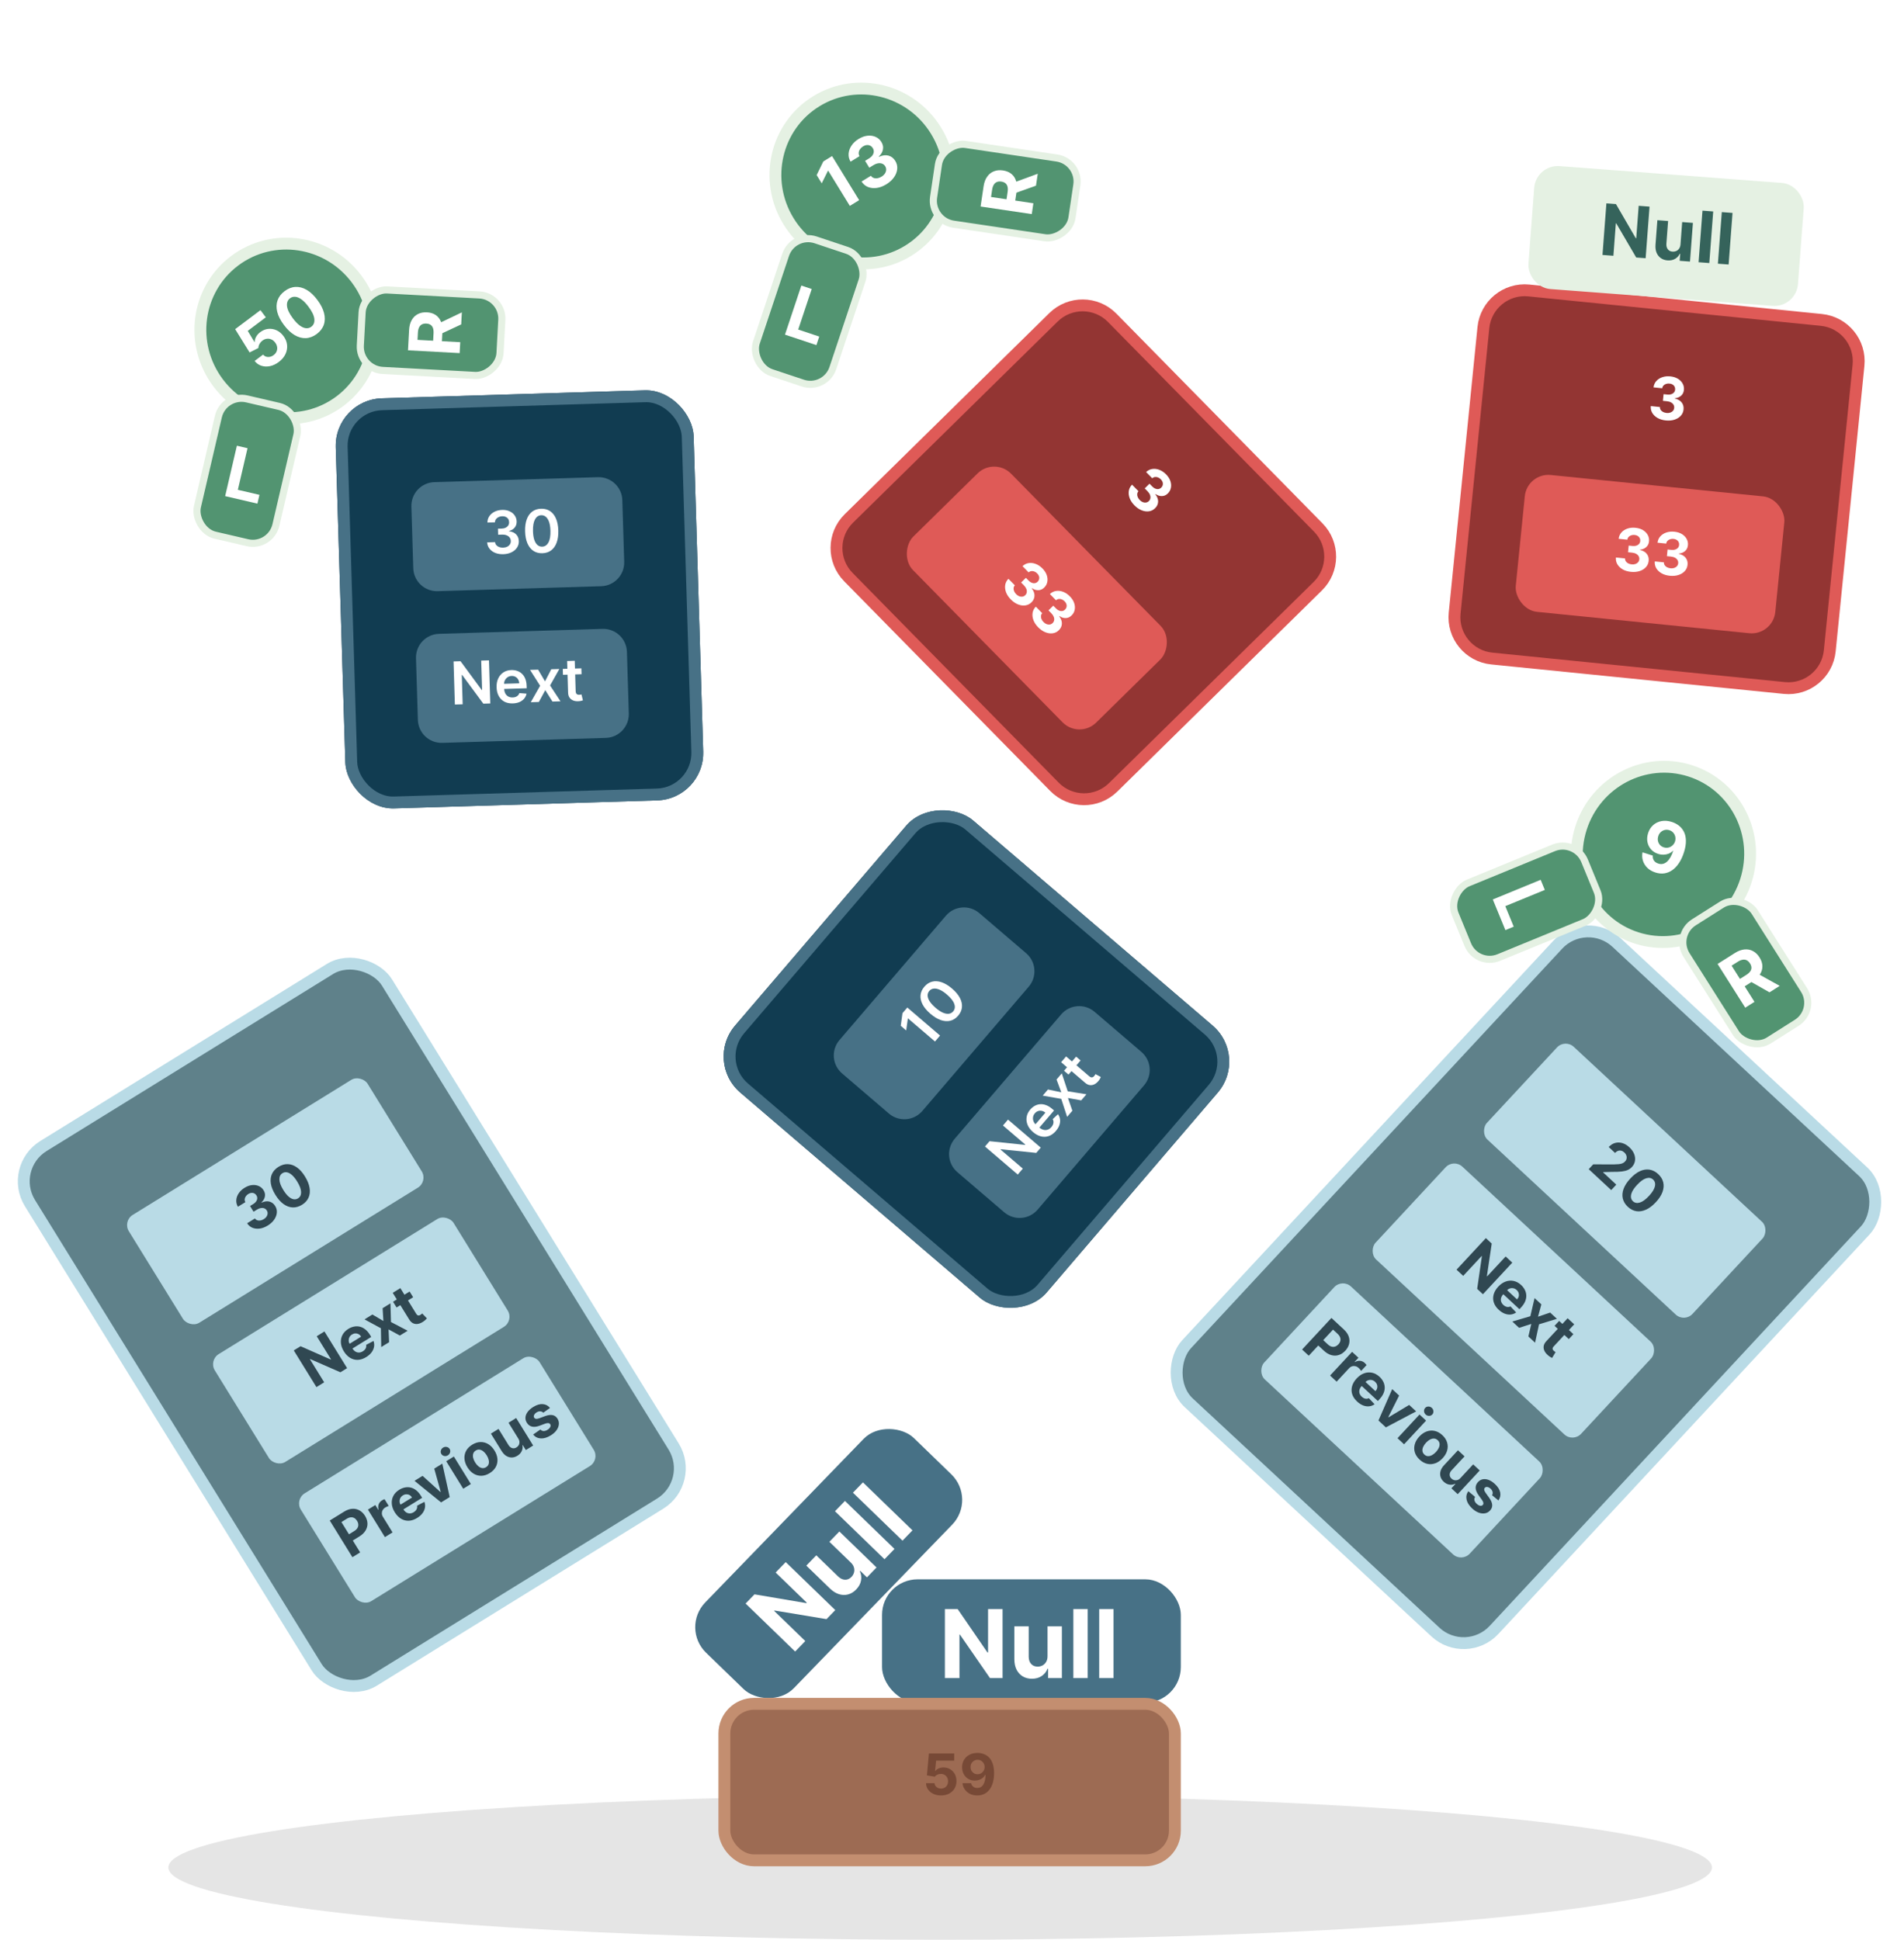 <svg width="803" height="818" viewBox="0 0 803 818" fill="none" xmlns="http://www.w3.org/2000/svg">
<g filter="url(#filter0_d_11_6)">
<rect x="141" y="164.582" width="151" height="173" rx="20" transform="rotate(-1.739 141 164.582)" fill="#113C51"/>
<rect x="143.575" y="167.005" width="146" height="168" rx="17.5" transform="rotate(-1.739 143.575 167.005)" stroke="#477186" stroke-width="5"/>
</g>
<path d="M173.503 213.618C173.335 208.098 177.675 203.487 183.195 203.319L252.163 201.226C257.683 201.058 262.294 205.397 262.462 210.918L263.251 236.906C263.418 242.426 259.079 247.037 253.559 247.205L184.591 249.298C179.07 249.466 174.459 245.127 174.292 239.606L173.503 213.618Z" fill="#477186"/>
<path d="M212.271 233.7C210.993 233.739 209.851 233.554 208.844 233.147C207.842 232.739 207.043 232.153 206.446 231.39C205.848 230.626 205.516 229.733 205.449 228.711L208.786 228.61C208.83 229.1 209.006 229.524 209.313 229.881C209.62 230.233 210.022 230.502 210.519 230.689C211.016 230.875 211.569 230.959 212.178 230.94C212.829 230.921 213.403 230.791 213.899 230.551C214.394 230.305 214.778 229.973 215.05 229.556C215.321 229.14 215.446 228.665 215.424 228.133C215.413 227.582 215.256 227.102 214.954 226.69C214.651 226.279 214.221 225.964 213.664 225.744C213.112 225.524 212.452 225.425 211.683 225.449L210.077 225.497L210 222.959L211.606 222.911C212.239 222.891 212.789 222.765 213.256 222.532C213.728 222.298 214.094 221.979 214.354 221.575C214.614 221.164 214.733 220.696 214.711 220.17C214.702 219.655 214.573 219.212 214.325 218.84C214.082 218.463 213.745 218.174 213.313 217.974C212.886 217.774 212.389 217.682 211.821 217.699C211.265 217.716 210.753 217.832 210.286 218.048C209.819 218.263 209.446 218.562 209.167 218.943C208.889 219.319 208.748 219.761 208.746 220.271L205.578 220.367C205.571 219.349 205.836 218.446 206.375 217.66C206.92 216.868 207.658 216.242 208.592 215.781C209.525 215.315 210.58 215.063 211.758 215.028C212.97 214.991 214.03 215.187 214.937 215.615C215.85 216.037 216.564 216.623 217.078 217.371C217.592 218.119 217.863 218.955 217.891 219.878C217.928 220.901 217.653 221.768 217.064 222.478C216.482 223.189 215.703 223.666 214.727 223.908L214.732 224.05C216.015 224.189 217.008 224.633 217.712 225.381C218.421 226.123 218.79 227.062 218.819 228.198C218.85 229.216 218.588 230.136 218.032 230.958C217.483 231.774 216.709 232.425 215.711 232.911C214.719 233.397 213.573 233.66 212.271 233.7ZM228.746 233.297C227.285 233.342 226.019 233.01 224.95 232.302C223.886 231.589 223.052 230.539 222.447 229.154C221.848 227.763 221.519 226.077 221.459 224.095C221.405 222.113 221.634 220.418 222.148 219.011C222.668 217.598 223.437 216.509 224.456 215.744C225.481 214.978 226.721 214.573 228.176 214.529C229.632 214.485 230.894 214.814 231.963 215.516C233.033 216.217 233.867 217.258 234.465 218.637C235.069 220.016 235.402 221.694 235.462 223.67C235.522 225.657 235.292 227.364 234.773 228.789C234.26 230.208 233.491 231.303 232.466 232.074C231.447 232.845 230.207 233.253 228.746 233.297ZM228.662 230.52C229.798 230.485 230.677 229.899 231.3 228.761C231.928 227.617 232.209 225.953 232.143 223.77C232.099 222.327 231.911 221.119 231.58 220.146C231.248 219.173 230.8 218.447 230.235 217.966C229.669 217.48 229.011 217.248 228.259 217.271C227.13 217.306 226.253 217.895 225.631 219.039C225.008 220.177 224.727 221.828 224.786 223.994C224.825 225.443 225.006 226.658 225.332 227.637C225.664 228.615 226.113 229.348 226.678 229.834C227.243 230.314 227.904 230.543 228.662 230.52Z" fill="white"/>
<path d="M175.445 277.589C175.277 272.069 179.617 267.458 185.137 267.29L254.105 265.196C259.625 265.029 264.236 269.368 264.404 274.888L265.193 300.876C265.361 306.397 261.021 311.007 255.501 311.175L186.533 313.269C181.012 313.436 176.402 309.097 176.234 303.577L175.445 277.589Z" fill="#477186"/>
<path d="M206.221 278.474L206.772 296.647L203.844 296.736L194.905 284.617L194.754 284.622L195.13 297L191.838 297.1L191.286 278.927L194.232 278.838L203.163 290.966L203.322 290.961L202.946 278.573L206.221 278.474ZM216.26 296.625C214.893 296.667 213.705 296.419 212.693 295.881C211.688 295.337 210.903 294.55 210.339 293.519C209.775 292.482 209.471 291.251 209.428 289.825C209.385 288.423 209.614 287.184 210.114 286.109C210.62 285.028 211.346 284.177 212.293 283.556C213.239 282.929 214.363 282.596 215.664 282.557C216.504 282.531 217.301 282.643 218.055 282.893C218.814 283.136 219.489 283.53 220.08 284.075C220.677 284.619 221.154 285.321 221.512 286.181C221.869 287.034 222.066 288.059 222.102 289.254L222.132 290.239L210.96 290.578L210.895 288.413L218.987 288.167C218.963 287.552 218.813 287.009 218.538 286.537C218.263 286.06 217.888 285.69 217.412 285.426C216.942 285.162 216.4 285.039 215.784 285.058C215.128 285.078 214.556 285.255 214.069 285.59C213.581 285.918 213.206 286.344 212.944 286.867C212.687 287.384 212.565 287.947 212.578 288.557L212.635 290.447C212.659 291.24 212.825 291.916 213.132 292.475C213.439 293.028 213.857 293.448 214.387 293.733C214.916 294.013 215.53 294.143 216.228 294.122C216.696 294.108 217.117 294.03 217.491 293.888C217.866 293.74 218.188 293.532 218.458 293.264C218.728 292.995 218.929 292.666 219.059 292.277L222.069 292.523C221.903 293.322 221.563 294.025 221.049 294.633C220.54 295.234 219.88 295.71 219.067 296.061C218.255 296.405 217.319 296.593 216.26 296.625ZM226.95 282.392L229.854 287.34L232.496 282.223L235.895 282.12L231.993 289.06L236.38 295.748L232.999 295.851L229.966 291.031L227.258 296.025L223.85 296.129L227.796 289.187L223.543 282.495L226.95 282.392ZM245.186 281.838L245.261 284.323L237.426 284.561L237.35 282.076L245.186 281.838ZM239.186 278.752L242.398 278.654L242.786 291.45C242.799 291.882 242.875 292.211 243.012 292.438C243.155 292.659 243.337 292.807 243.558 292.883C243.78 292.96 244.023 292.994 244.29 292.986C244.491 292.979 244.674 292.959 244.838 292.925C245.009 292.89 245.138 292.859 245.226 292.833L245.844 295.328C245.674 295.392 245.431 295.465 245.113 295.545C244.802 295.626 244.419 295.679 243.964 295.704C243.16 295.753 242.431 295.653 241.778 295.407C241.125 295.154 240.601 294.75 240.205 294.193C239.815 293.637 239.61 292.932 239.59 292.08L239.186 278.752Z" fill="white"/>
<g filter="url(#filter1_d_11_6)">
<rect x="297" y="443.704" width="151" height="173" rx="20" transform="rotate(-49.432 297 443.704)" fill="#113C51"/>
<rect x="300.525" y="443.431" width="146" height="168" rx="17.5" transform="rotate(-49.432 300.525 443.431)" stroke="#477186" stroke-width="5"/>
</g>
<path d="M355.143 452.673C350.947 449.082 350.458 442.769 354.05 438.574L398.924 386.159C402.516 381.964 408.829 381.474 413.024 385.066L432.774 401.976C436.97 405.567 437.459 411.88 433.867 416.075L388.993 468.49C385.401 472.685 379.088 473.174 374.893 469.583L355.143 452.673Z" fill="#477186"/>
<path d="M382.654 424.872L396.466 436.697L394.324 439.199L382.947 429.459L382.877 429.54L382.175 434.537L379.883 432.574L380.616 427.253L382.654 424.872ZM404.102 428.31C403.151 429.421 402.054 430.133 400.811 430.448C399.567 430.754 398.229 430.665 396.798 430.18C395.366 429.686 393.897 428.795 392.391 427.505C390.889 426.211 389.79 424.901 389.096 423.573C388.4 422.238 388.113 420.936 388.232 419.667C388.356 418.394 388.892 417.205 389.839 416.099C390.785 414.993 391.878 414.28 393.117 413.962C394.356 413.643 395.687 413.727 397.11 414.213C398.536 414.694 400 415.578 401.502 416.863C403.013 418.157 404.12 419.475 404.825 420.818C405.528 422.153 405.82 423.459 405.701 424.736C405.586 426.008 405.053 427.2 404.102 428.31ZM401.991 426.503C402.73 425.64 402.888 424.595 402.466 423.368C402.043 422.133 401.002 420.806 399.343 419.386C398.246 418.446 397.226 417.772 396.283 417.362C395.341 416.953 394.501 416.795 393.766 416.89C393.026 416.981 392.411 417.312 391.922 417.883C391.187 418.741 391.033 419.786 391.46 421.016C391.883 422.243 392.915 423.563 394.556 424.976C395.654 425.924 396.674 426.607 397.618 427.025C398.565 427.438 399.408 427.599 400.149 427.508C400.884 427.414 401.498 427.078 401.991 426.503Z" fill="white"/>
<path d="M403.759 494.296C399.564 490.704 399.074 484.392 402.666 480.196L447.541 427.782C451.132 423.586 457.445 423.097 461.64 426.689L481.391 443.598C485.586 447.19 486.075 453.503 482.484 457.698L437.609 510.113C434.017 514.308 427.705 514.797 423.509 511.205L403.759 494.296Z" fill="#477186"/>
<path d="M425.129 472.132L438.94 483.956L437.035 486.182L422.055 484.635L421.957 484.75L431.365 492.804L429.223 495.306L415.411 483.481L417.328 481.243L432.309 482.802L432.412 482.68L422.998 474.62L425.129 472.132ZM445.31 476.925C444.421 477.964 443.437 478.676 442.359 479.062C441.28 479.439 440.17 479.49 439.027 479.213C437.881 478.932 436.766 478.328 435.682 477.401C434.616 476.488 433.855 475.485 433.396 474.392C432.937 473.29 432.797 472.18 432.974 471.062C433.148 469.941 433.658 468.885 434.505 467.896C435.051 467.258 435.67 466.744 436.362 466.354C437.053 465.957 437.799 465.723 438.6 465.652C439.404 465.577 440.244 465.697 441.121 466.011C441.993 466.321 442.883 466.865 443.791 467.642L444.54 468.283L437.27 476.774L435.625 475.365L440.891 469.215C440.419 468.819 439.917 468.564 439.383 468.45C438.845 468.332 438.318 468.36 437.803 468.535C437.292 468.704 436.836 469.023 436.435 469.491C436.008 469.99 435.754 470.532 435.674 471.118C435.589 471.699 435.651 472.263 435.861 472.809C436.071 473.347 436.405 473.817 436.865 474.217L438.301 475.447C438.903 475.963 439.515 476.296 440.135 476.445C440.751 476.59 441.343 476.563 441.911 476.364C442.474 476.161 442.983 475.794 443.437 475.263C443.741 474.908 443.967 474.544 444.114 474.172C444.257 473.796 444.32 473.417 444.304 473.036C444.287 472.656 444.178 472.286 443.978 471.928L446.186 469.868C446.665 470.528 446.957 471.253 447.06 472.042C447.162 472.823 447.07 473.632 446.782 474.469C446.49 475.302 445.999 476.12 445.31 476.925ZM441.979 459.439L447.593 460.622L445.588 455.224L447.799 452.641L450.305 460.197L458.204 461.455L456.004 464.025L450.398 463.023L452.269 468.388L450.052 470.978L447.574 463.387L439.762 462.028L441.979 459.439ZM453.844 445.58L455.733 447.196L450.634 453.151L448.746 451.535L453.844 445.58ZM447.523 447.94L449.613 445.498L459.338 453.824C459.666 454.105 459.96 454.271 460.22 454.323C460.48 454.365 460.712 454.331 460.917 454.218C461.123 454.106 461.312 453.948 461.485 453.746C461.616 453.593 461.724 453.444 461.809 453.299C461.899 453.149 461.963 453.033 462.003 452.95L464.264 454.173C464.197 454.342 464.087 454.571 463.933 454.86C463.783 455.144 463.564 455.463 463.276 455.817C462.771 456.444 462.207 456.916 461.585 457.233C460.959 457.546 460.307 457.661 459.629 457.58C458.955 457.493 458.296 457.171 457.652 456.612L447.523 447.94Z" fill="white"/>
<rect x="3.441" y="492.472" width="177" height="265" rx="17.5" transform="rotate(-31.709 3.441 492.472)" fill="#5F818A" stroke="#B9DBE6" stroke-width="5"/>
<rect x="124.243" y="632.359" width="118.36" height="53.438" rx="5" transform="rotate(-31.709 124.243 632.359)" fill="#B9DBE6"/>
<path d="M148.627 656.672L139.071 641.204L145.173 637.434C146.347 636.709 147.484 636.316 148.587 636.254C149.687 636.186 150.697 636.414 151.618 636.937C152.542 637.452 153.321 638.223 153.955 639.25C154.59 640.278 154.928 641.321 154.971 642.38C155.013 643.439 154.749 644.448 154.179 645.405C153.613 646.36 152.737 647.204 151.548 647.938L147.659 650.341L146.04 647.72L149.4 645.644C150.03 645.255 150.482 644.826 150.756 644.358C151.032 643.881 151.151 643.387 151.112 642.875C151.076 642.354 150.901 641.84 150.587 641.332C150.27 640.818 149.889 640.434 149.447 640.178C149.006 639.915 148.513 639.805 147.97 639.849C147.423 639.888 146.833 640.103 146.198 640.495L143.993 641.857L151.897 654.651L148.627 656.672ZM162.337 648.202L155.17 636.601L158.289 634.674L159.54 636.698L159.661 636.623C159.427 635.772 159.446 635.009 159.718 634.334C159.986 633.653 160.445 633.112 161.094 632.711C161.255 632.611 161.435 632.514 161.634 632.419C161.833 632.324 162.014 632.251 162.176 632.199L163.94 635.054C163.761 635.102 163.527 635.191 163.239 635.32C162.95 635.45 162.695 635.583 162.473 635.72C162 636.013 161.641 636.377 161.396 636.814C161.153 637.242 161.035 637.705 161.042 638.201C161.055 638.694 161.207 639.177 161.5 639.651L165.555 646.214L162.337 648.202ZM175.927 640.119C174.733 640.856 173.557 641.249 172.397 641.298C171.239 641.338 170.154 641.056 169.14 640.451C168.123 639.841 167.236 638.924 166.48 637.7C165.743 636.507 165.328 635.317 165.234 634.129C165.141 632.942 165.359 631.836 165.888 630.813C166.423 629.787 167.26 628.923 168.398 628.22C169.163 627.747 169.952 627.43 170.764 627.269C171.578 627.1 172.382 627.108 173.177 627.291C173.978 627.472 174.745 627.846 175.479 628.415C176.21 628.979 176.88 629.755 177.49 630.742L178.036 631.625L168.24 637.677L167.008 635.684L173.776 631.503C173.489 631.039 173.135 630.691 172.713 630.458C172.291 630.225 171.839 630.118 171.357 630.138C170.877 630.149 170.403 630.299 169.934 630.589C169.446 630.891 169.083 631.271 168.845 631.731C168.609 632.183 168.503 632.663 168.524 633.171C168.543 633.675 168.691 634.157 168.97 634.618L170.141 636.514C170.495 637.088 170.908 637.518 171.377 637.806C171.852 638.09 172.356 638.224 172.888 638.208C173.421 638.192 173.957 638.017 174.496 637.684C174.853 637.464 175.149 637.211 175.384 636.927C175.619 636.643 175.78 636.334 175.867 636.002C175.954 635.67 175.963 635.324 175.893 634.964L178.99 633.321C179.281 634.13 179.357 634.945 179.218 635.768C179.082 636.583 178.738 637.366 178.186 638.118C177.636 638.861 176.883 639.528 175.927 640.119ZM186.547 617.215L189.659 631.322L186.034 633.561L174.811 624.466L178.209 622.367L185.747 629.178L185.868 629.104L183.141 619.319L186.547 617.215ZM195.361 627.799L188.194 616.198L191.411 614.21L198.579 625.811L195.361 627.799ZM188.886 613.704C188.408 613.999 187.9 614.094 187.361 613.989C186.825 613.875 186.418 613.594 186.141 613.146C185.867 612.703 185.801 612.218 185.943 611.693C186.086 611.159 186.397 610.744 186.875 610.449C187.353 610.153 187.861 610.062 188.397 610.176C188.936 610.282 189.342 610.556 189.615 610.999C189.892 611.447 189.959 611.938 189.816 612.472C189.674 612.998 189.365 613.408 188.886 613.704ZM206.537 621.207C205.364 621.932 204.196 622.309 203.032 622.34C201.87 622.362 200.78 622.068 199.763 621.458C198.743 620.843 197.866 619.941 197.132 618.753C196.392 617.554 195.976 616.364 195.886 615.182C195.792 613.994 196.017 612.888 196.56 611.864C197.105 610.832 197.964 609.953 199.137 609.228C200.31 608.503 201.478 608.13 202.64 608.108C203.804 608.077 204.896 608.37 205.916 608.985C206.933 609.595 207.811 610.499 208.552 611.697C209.286 612.886 209.7 614.074 209.793 615.261C209.884 616.444 209.657 617.551 209.112 618.583C208.569 619.607 207.711 620.482 206.537 621.207ZM205.013 618.705C205.546 618.375 205.899 617.949 206.07 617.426C206.237 616.898 206.248 616.314 206.103 615.673C205.963 615.029 205.684 614.37 205.267 613.695C204.85 613.021 204.386 612.476 203.873 612.063C203.365 611.646 202.837 611.395 202.29 611.308C201.743 611.222 201.202 611.344 200.668 611.674C200.13 612.006 199.771 612.44 199.594 612.974C199.421 613.505 199.405 614.093 199.545 614.737C199.69 615.377 199.971 616.035 200.388 616.71C200.805 617.384 201.268 617.93 201.775 618.347C202.288 618.76 202.821 619.009 203.373 619.092C203.927 619.167 204.474 619.038 205.013 618.705ZM218.587 606.624L214.471 599.963L217.689 597.975L224.856 609.576L221.767 611.484L220.465 609.377L220.344 609.452C220.503 610.293 220.405 611.109 220.05 611.898C219.701 612.684 219.091 613.346 218.22 613.885C217.445 614.364 216.654 614.609 215.847 614.621C215.04 614.632 214.27 614.416 213.536 613.971C212.807 613.524 212.161 612.849 211.596 611.946L207.032 604.559L210.25 602.571L214.458 609.384C214.887 610.066 215.405 610.493 216.013 610.667C216.621 610.841 217.23 610.74 217.839 610.363C218.227 610.124 218.535 609.811 218.764 609.427C218.989 609.037 219.096 608.602 219.085 608.122C219.078 607.639 218.912 607.14 218.587 606.624ZM231.959 593.73L229.125 595.731C228.919 595.51 228.671 595.351 228.38 595.252C228.087 595.148 227.766 595.12 227.42 595.167C227.075 595.206 226.717 595.34 226.344 595.571C225.846 595.879 225.49 596.244 225.279 596.667C225.064 597.085 225.064 597.468 225.278 597.815C225.45 598.092 225.705 598.258 226.045 598.312C226.384 598.367 226.86 598.285 227.47 598.068L229.831 597.194C231.102 596.729 232.173 596.582 233.044 596.753C233.915 596.925 234.609 597.428 235.125 598.264C235.595 599.025 235.783 599.83 235.69 600.681C235.601 601.529 235.269 602.353 234.692 603.155C234.118 603.948 233.327 604.655 232.32 605.278C230.785 606.226 229.364 606.663 228.057 606.586C226.753 606.502 225.68 605.954 224.84 604.942L227.902 602.821C228.287 603.23 228.739 603.445 229.259 603.464C229.776 603.479 230.321 603.309 230.895 602.954C231.459 602.606 231.846 602.218 232.054 601.79C232.265 601.353 232.265 600.96 232.056 600.609C231.87 600.321 231.599 600.158 231.242 600.121C230.882 600.079 230.42 600.163 229.854 600.373L227.597 601.214C226.325 601.687 225.239 601.816 224.339 601.599C223.445 601.379 222.731 600.836 222.196 599.97C221.735 599.225 221.54 598.459 221.61 597.671C221.685 596.88 222 596.112 222.555 595.366C223.114 594.616 223.89 593.935 224.882 593.322C226.347 592.417 227.692 592.014 228.915 592.114C230.144 592.211 231.158 592.749 231.959 593.73Z" fill="#304852"/>
<rect x="51.71" y="514.958" width="118.36" height="53.438" rx="5" transform="rotate(-31.709 51.71 514.958)" fill="#B9DBE6"/>
<path d="M112.923 516.809C111.795 517.506 110.671 517.933 109.551 518.09C108.432 518.238 107.407 518.127 106.475 517.757C105.545 517.378 104.794 516.743 104.223 515.851L107.516 513.816C107.769 514.181 108.098 514.437 108.502 514.584C108.907 514.723 109.35 514.753 109.829 514.672C110.308 514.592 110.787 514.404 111.265 514.108C111.764 513.801 112.15 513.44 112.423 513.028C112.697 512.615 112.846 512.186 112.87 511.74C112.893 511.294 112.779 510.867 112.527 510.459C112.272 510.046 111.931 509.753 111.503 509.578C111.077 509.396 110.595 509.347 110.055 509.43C109.52 509.51 108.96 509.73 108.376 510.091L106.934 510.982L105.45 508.581L106.892 507.689C107.386 507.385 107.768 507.03 108.04 506.625C108.317 506.218 108.468 505.798 108.493 505.365C108.515 504.927 108.399 504.504 108.147 504.096C107.908 503.709 107.605 503.426 107.238 503.249C106.873 503.064 106.473 502.991 106.038 503.031C105.608 503.067 105.174 503.22 104.736 503.491C104.293 503.764 103.938 504.095 103.67 504.483C103.399 504.867 103.242 505.273 103.201 505.702C103.16 506.131 103.253 506.546 103.481 506.948L100.347 508.885C99.811 507.984 99.58 507.041 99.654 506.057C99.727 505.072 100.064 504.13 100.663 503.231C101.264 502.324 102.094 501.544 103.151 500.891C104.218 500.231 105.272 499.848 106.312 499.741C107.352 499.634 108.298 499.774 109.148 500.159C110.001 500.537 110.677 501.135 111.176 501.954C111.716 502.817 111.893 503.706 111.707 504.621C111.526 505.533 111.05 506.335 110.281 507.026L110.355 507.146C111.583 506.589 112.694 506.45 113.686 506.727C114.68 506.996 115.472 507.613 116.061 508.578C116.611 509.456 116.84 510.396 116.749 511.398C116.664 512.397 116.294 513.37 115.641 514.317C114.987 515.263 114.081 516.094 112.923 516.809ZM127.37 508.062C126.068 508.859 124.752 509.23 123.424 509.174C122.1 509.115 120.815 508.64 119.568 507.747C118.326 506.852 117.185 505.557 116.145 503.862C115.103 502.175 114.464 500.584 114.228 499.087C113.998 497.588 114.157 496.241 114.705 495.046C115.256 493.843 116.179 492.842 117.473 492.042C118.767 491.243 120.072 490.868 121.39 490.916C122.712 490.962 123.992 491.424 125.229 492.301C126.464 493.173 127.6 494.454 128.637 496.144C129.685 497.841 130.329 499.446 130.569 500.961C130.814 502.472 130.667 503.833 130.128 505.043C129.588 506.253 128.669 507.259 127.37 508.062ZM125.695 505.35C126.581 504.803 127.013 503.92 126.991 502.702C126.969 501.484 126.405 499.986 125.299 498.206C124.574 497.033 123.849 496.131 123.126 495.5C122.407 494.866 121.707 494.488 121.026 494.365C120.351 494.24 119.718 494.36 119.129 494.724C118.248 495.268 117.815 496.144 117.831 497.352C117.847 498.56 118.395 500.044 119.476 501.804C120.21 502.992 120.941 503.911 121.669 504.56C122.399 505.202 123.106 505.586 123.79 505.713C124.471 505.835 125.105 505.714 125.695 505.35Z" fill="#304852"/>
<rect x="87.977" y="573.659" width="118.36" height="53.438" rx="5" transform="rotate(-31.709 87.977 573.659)" fill="#B9DBE6"/>
<path d="M136.834 561.479L146.39 576.947L143.566 578.692L130.821 573.115L130.708 573.185L136.723 582.92L133.453 584.941L123.896 569.473L126.766 567.7L139.453 573.302L139.589 573.218L133.579 563.491L136.834 561.479ZM154.459 572.276C153.265 573.013 152.089 573.406 150.929 573.454C149.771 573.495 148.686 573.212 147.672 572.607C146.655 571.997 145.768 571.081 145.013 569.857C144.275 568.664 143.86 567.473 143.766 566.286C143.673 565.098 143.891 563.993 144.42 562.97C144.955 561.944 145.792 561.079 146.93 560.376C147.695 559.904 148.484 559.587 149.296 559.426C150.11 559.257 150.914 559.264 151.709 559.448C152.51 559.628 153.277 560.003 154.011 560.572C154.742 561.136 155.413 561.912 156.022 562.898L156.568 563.782L146.772 569.834L145.541 567.84L152.308 563.659C152.022 563.196 151.667 562.848 151.245 562.615C150.823 562.382 150.371 562.275 149.889 562.295C149.409 562.306 148.935 562.456 148.466 562.745C147.978 563.047 147.615 563.428 147.377 563.888C147.142 564.34 147.035 564.82 147.056 565.328C147.075 565.831 147.224 566.313 147.502 566.775L148.673 568.671C149.027 569.245 149.44 569.675 149.909 569.962C150.384 570.247 150.888 570.381 151.42 570.365C151.953 570.348 152.489 570.174 153.028 569.841C153.385 569.62 153.681 569.368 153.916 569.083C154.151 568.799 154.312 568.491 154.399 568.159C154.486 567.827 154.495 567.481 154.425 567.12L157.522 565.478C157.813 566.286 157.889 567.102 157.75 567.925C157.614 568.74 157.27 569.523 156.718 570.274C156.168 571.017 155.415 571.685 154.459 572.276ZM157.057 554.328L161.692 557.068L161.369 551.664L164.67 549.625L164.892 557.502L171.928 561.17L168.642 563.2L163.876 560.603L164.103 566.004L160.78 568.057L160.64 560.129L153.733 556.382L157.057 554.328ZM172.751 544.632L174.244 547.049L167.258 551.365L165.765 548.948L172.751 544.632ZM165.634 545.189L168.851 543.201L175.533 554.017C175.717 554.314 175.905 554.517 176.098 554.627C176.289 554.733 176.484 554.768 176.686 554.734C176.893 554.697 177.104 554.611 177.321 554.478C177.472 554.384 177.615 554.278 177.751 554.16C177.883 554.036 177.985 553.942 178.056 553.877L180.041 555.959C179.911 556.109 179.72 556.307 179.469 556.552C179.22 556.803 178.892 557.065 178.483 557.339C177.726 557.848 176.983 558.165 176.253 558.289C175.527 558.41 174.85 558.321 174.219 558.022C173.589 557.722 173.042 557.191 172.577 556.427L165.634 545.189Z" fill="#304852"/>
<rect x="668.925" y="385.533" width="177" height="265" rx="17.5" transform="rotate(42.9 668.925 385.533)" fill="#5F818A" stroke="#B9DBE6" stroke-width="5"/>
<rect x="566.116" y="539.13" width="118.36" height="53.438" rx="5" transform="rotate(42.9 566.116 539.13)" fill="#B9DBE6"/>
<path d="M549.147 569.093L561.524 555.774L566.779 560.657C567.789 561.595 568.47 562.588 568.823 563.635C569.179 564.677 569.228 565.712 568.968 566.739C568.717 567.766 568.18 568.721 567.358 569.606C566.536 570.49 565.62 571.093 564.61 571.415C563.6 571.737 562.558 571.75 561.483 571.455C560.413 571.163 559.366 570.542 558.343 569.591L554.994 566.479L557.091 564.222L559.985 566.911C560.527 567.415 561.06 567.737 561.585 567.876C562.117 568.016 562.626 568 563.109 567.827C563.601 567.654 564.051 567.348 564.458 566.911C564.869 566.468 565.138 566 565.267 565.505C565.404 565.01 565.379 564.506 565.192 563.994C565.01 563.477 564.646 562.965 564.1 562.457L562.201 560.693L551.963 571.709L549.147 569.093ZM560.953 580.063L570.235 570.074L572.921 572.569L571.301 574.312L571.405 574.409C572.164 573.958 572.904 573.774 573.628 573.856C574.355 573.934 574.998 574.233 575.558 574.753C575.696 574.882 575.838 575.03 575.982 575.196C576.127 575.363 576.245 575.517 576.339 575.66L574.054 578.119C573.96 577.959 573.813 577.757 573.611 577.513C573.41 577.269 573.213 577.059 573.023 576.881C572.615 576.503 572.168 576.253 571.682 576.133C571.205 576.012 570.727 576.021 570.251 576.16C569.779 576.303 569.353 576.578 568.975 576.986L563.723 582.637L560.953 580.063ZM572.352 591.02C571.325 590.065 570.634 589.035 570.279 587.93C569.933 586.824 569.917 585.702 570.231 584.564C570.549 583.422 571.198 582.324 572.177 581.27C573.132 580.243 574.169 579.526 575.289 579.121C576.409 578.716 577.533 578.632 578.66 578.872C579.791 579.115 580.846 579.692 581.826 580.602C582.485 581.215 583 581.891 583.371 582.631C583.75 583.371 583.956 584.149 583.99 584.964C584.029 585.784 583.871 586.623 583.517 587.482C583.167 588.336 582.598 589.189 581.808 590.038L581.101 590.799L572.666 582.961L574.261 581.244L580.088 586.659C580.459 586.26 580.701 585.826 580.813 585.357C580.926 584.888 580.909 584.424 580.762 583.965C580.624 583.505 580.353 583.088 579.95 582.713C579.53 582.322 579.066 582.073 578.56 581.966C578.061 581.859 577.57 581.883 577.086 582.039C576.606 582.191 576.18 582.462 575.809 582.852L574.292 584.484C573.833 584.979 573.527 585.49 573.375 586.019C573.227 586.553 573.231 587.074 573.388 587.583C573.545 588.092 573.856 588.563 574.319 588.994C574.627 589.28 574.949 589.498 575.286 589.649C575.622 589.8 575.962 589.874 576.305 589.87C576.648 589.865 576.985 589.782 577.314 589.619L579.719 592.169C579.017 592.664 578.25 592.954 577.42 593.039C576.598 593.123 575.752 592.999 574.881 592.667C574.019 592.334 573.176 591.785 572.352 591.02ZM597.253 595.181L584.479 601.925L581.357 599.024L587.147 585.789L590.074 588.509L585.507 597.584L585.611 597.681L594.32 592.455L597.253 595.181ZM589.389 606.487L598.671 596.498L601.442 599.073L592.159 609.062L589.389 606.487ZM601.259 596.504C600.848 596.121 600.621 595.656 600.58 595.109C600.548 594.562 600.71 594.095 601.069 593.709C601.424 593.327 601.873 593.135 602.417 593.132C602.97 593.128 603.452 593.318 603.864 593.701C604.276 594.083 604.498 594.549 604.531 595.096C604.572 595.643 604.415 596.107 604.061 596.489C603.702 596.875 603.246 597.069 602.694 597.073C602.149 597.076 601.671 596.886 601.259 596.504ZM598.71 615.513C597.7 614.575 597.026 613.548 596.688 612.434C596.358 611.319 596.352 610.191 596.67 609.049C596.993 607.902 597.629 606.817 598.58 605.794C599.539 604.762 600.576 604.045 601.692 603.644C602.813 603.239 603.938 603.162 605.07 603.414C606.21 603.665 607.285 604.26 608.295 605.199C609.305 606.138 609.975 607.164 610.305 608.279C610.643 609.393 610.651 610.523 610.329 611.67C610.011 612.812 609.372 613.899 608.413 614.931C607.462 615.955 606.427 616.669 605.307 617.074C604.191 617.475 603.063 617.55 601.923 617.299C600.791 617.047 599.721 616.452 598.71 615.513ZM600.718 613.379C601.177 613.806 601.682 614.033 602.231 614.059C602.785 614.08 603.351 613.936 603.93 613.626C604.514 613.32 605.076 612.876 605.615 612.295C606.155 611.714 606.557 611.121 606.819 610.517C607.086 609.917 607.189 609.341 607.126 608.791C607.064 608.24 606.804 607.752 606.344 607.325C605.88 606.893 605.367 606.663 604.805 606.633C604.247 606.608 603.676 606.748 603.093 607.054C602.514 607.364 601.954 607.81 601.414 608.391C600.874 608.972 600.471 609.563 600.204 610.163C599.941 610.767 599.843 611.347 599.91 611.901C599.984 612.455 600.254 612.948 600.718 613.379ZM615.968 623.26L621.298 617.524L624.069 620.099L614.786 630.088L612.126 627.616L613.812 625.802L613.708 625.705C612.939 626.081 612.127 626.203 611.272 626.071C610.421 625.943 609.621 625.531 608.871 624.834C608.203 624.213 607.756 623.515 607.531 622.741C607.306 621.966 607.31 621.166 607.544 620.34C607.782 619.519 608.261 618.716 608.982 617.932L614.892 611.572L617.663 614.146L612.212 620.012C611.668 620.606 611.393 621.219 611.387 621.852C611.381 622.484 611.64 623.044 612.165 623.532C612.499 623.842 612.881 624.056 613.313 624.174C613.748 624.288 614.196 624.276 614.656 624.138C615.12 624.003 615.557 623.711 615.968 623.26ZM631.949 632.73L629.268 630.529C629.426 630.272 629.514 629.99 629.532 629.684C629.554 629.373 629.496 629.057 629.359 628.736C629.23 628.414 629.005 628.104 628.684 627.805C628.255 627.407 627.808 627.161 627.344 627.069C626.884 626.973 626.515 627.075 626.237 627.374C626.016 627.612 625.924 627.902 625.961 628.244C625.999 628.587 626.203 629.023 626.575 629.554L628.044 631.598C628.83 632.7 629.256 633.694 629.322 634.579C629.388 635.464 629.086 636.267 628.418 636.987C627.809 637.641 627.082 638.036 626.237 638.172C625.396 638.312 624.513 638.21 623.588 637.867C622.671 637.524 621.778 636.949 620.911 636.144C619.589 634.915 618.791 633.661 618.518 632.381C618.253 631.101 618.497 629.921 619.249 628.842L622.107 631.231C621.815 631.711 621.728 632.204 621.847 632.711C621.97 633.213 622.279 633.694 622.773 634.153C623.259 634.604 623.736 634.874 624.204 634.961C624.68 635.049 625.059 634.945 625.342 634.65C625.571 634.394 625.656 634.089 625.597 633.736C625.542 633.377 625.338 632.954 624.985 632.464L623.576 630.512C622.781 629.41 622.369 628.397 622.34 627.473C622.314 626.552 622.648 625.719 623.341 624.974C623.937 624.332 624.625 623.94 625.402 623.799C626.185 623.661 627.009 623.761 627.876 624.097C628.747 624.438 629.609 625.005 630.464 625.799C631.725 626.972 632.47 628.161 632.699 629.367C632.932 630.577 632.682 631.698 631.949 632.73Z" fill="#304852"/>
<rect x="660.056" y="438.039" width="118.36" height="53.438" rx="5" transform="rotate(42.9 660.056 438.039)" fill="#B9DBE6"/>
<path d="M670.032 493.041L671.918 491.012L680.738 491.028C681.504 491.012 682.168 490.975 682.731 490.917C683.299 490.863 683.793 490.752 684.214 490.586C684.639 490.416 685.015 490.155 685.341 489.804C685.704 489.413 685.927 488.995 686.012 488.548C686.1 488.096 686.06 487.652 685.894 487.214C685.731 486.772 685.454 486.37 685.064 486.007C684.657 485.628 684.224 485.38 683.768 485.263C683.311 485.146 682.858 485.164 682.407 485.319C681.956 485.474 681.533 485.764 681.138 486.189L678.465 483.705C679.275 482.833 680.176 482.26 681.166 481.985C682.157 481.71 683.171 481.727 684.209 482.037C685.246 482.346 686.229 482.932 687.156 483.794C688.11 484.681 688.783 485.621 689.176 486.616C689.577 487.611 689.698 488.588 689.541 489.549C689.384 490.51 688.948 491.374 688.235 492.141C687.768 492.644 687.207 493.048 686.552 493.352C685.902 493.661 685.047 493.881 683.988 494.012C682.933 494.138 681.562 494.193 679.873 494.175L676.158 494.274L676.073 494.365L681.666 499.562L679.527 501.864L670.032 493.041ZM686.518 508.906C685.403 507.862 684.697 506.692 684.398 505.397C684.103 504.105 684.221 502.74 684.75 501.3C685.284 499.865 686.23 498.422 687.588 496.969C688.937 495.516 690.302 494.478 691.682 493.854C693.067 493.233 694.408 493.029 695.705 493.241C697.011 493.453 698.221 494.077 699.336 495.112C700.45 496.148 701.158 497.307 701.461 498.59C701.768 499.877 701.662 501.233 701.145 502.659C700.632 504.081 699.698 505.516 698.344 506.964C696.987 508.426 695.609 509.473 694.213 510.106C692.821 510.743 691.47 510.963 690.16 510.764C688.85 510.564 687.636 509.945 686.518 508.906ZM688.687 506.571C689.45 507.28 690.416 507.462 691.584 507.118C692.753 506.774 694.048 505.832 695.47 504.293C696.409 503.283 697.086 502.345 697.502 501.48C697.923 500.619 698.102 499.844 698.039 499.155C697.98 498.47 697.698 497.892 697.19 497.421C696.432 496.716 695.472 496.531 694.312 496.867C693.151 497.202 691.866 498.125 690.456 499.634C689.505 500.657 688.813 501.606 688.38 502.48C687.956 503.354 687.773 504.138 687.832 504.831C687.895 505.52 688.18 506.1 688.687 506.571Z" fill="#304852"/>
<rect x="613.086" y="488.585" width="118.36" height="53.438" rx="5" transform="rotate(42.9 613.086 488.585)" fill="#B9DBE6"/>
<path d="M637.796 532.457L625.419 545.776L622.987 543.516L624.982 529.749L624.884 529.658L617.095 538.041L614.279 535.424L626.655 522.105L629.127 524.402L627.092 538.12L627.209 538.229L634.993 529.853L637.796 532.457ZM632.065 552.315C631.037 551.361 630.346 550.331 629.991 549.225C629.645 548.12 629.629 546.998 629.943 545.86C630.262 544.718 630.91 543.62 631.889 542.566C632.844 541.539 633.882 540.822 635.002 540.417C636.122 540.011 637.245 539.928 638.372 540.168C639.503 540.411 640.559 540.988 641.539 541.898C642.198 542.511 642.713 543.187 643.083 543.927C643.462 544.667 643.668 545.445 643.703 546.26C643.741 547.08 643.583 547.919 643.23 548.778C642.88 549.632 642.31 550.484 641.52 551.334L640.813 552.095L632.378 544.257L633.974 542.54L639.801 547.955C640.172 547.556 640.413 547.122 640.526 546.653C640.638 546.184 640.621 545.72 640.475 545.26C640.336 544.801 640.066 544.383 639.662 544.009C639.242 543.618 638.778 543.369 638.272 543.262C637.774 543.154 637.283 543.179 636.798 543.335C636.318 543.486 635.893 543.757 635.522 544.148L634.005 545.78C633.545 546.275 633.24 546.786 633.087 547.315C632.939 547.848 632.944 548.37 633.101 548.879C633.258 549.388 633.568 549.858 634.032 550.29C634.34 550.576 634.662 550.794 634.998 550.945C635.335 551.096 635.674 551.17 636.018 551.165C636.361 551.161 636.697 551.078 637.026 550.915L639.431 553.465C638.729 553.96 637.963 554.25 637.133 554.334C636.311 554.419 635.464 554.295 634.594 553.963C633.731 553.63 632.888 553.081 632.065 552.315ZM650.058 550.057L648.646 555.253L653.771 553.508L656.613 556.149L649.078 558.454L647.408 566.21L644.58 563.581L645.818 558.297L640.671 559.949L637.809 557.29L645.416 555.052L647.196 547.398L650.058 550.057ZM663.572 562.615L661.638 564.696L655.622 559.106L657.556 557.025L663.572 562.615ZM661.146 555.901L663.916 558.475L655.262 567.788C655.024 568.044 654.878 568.28 654.823 568.495C654.772 568.706 654.79 568.905 654.876 569.09C654.967 569.279 655.106 569.461 655.292 569.634C655.422 569.755 655.562 569.865 655.712 569.964C655.867 570.059 655.985 570.132 656.066 570.183L654.586 572.65C654.407 572.564 654.166 572.433 653.862 572.255C653.554 572.083 653.214 571.835 652.842 571.514C652.15 570.92 651.647 570.287 651.334 569.616C651.025 568.949 650.931 568.271 651.052 567.584C651.173 566.897 651.54 566.228 652.153 565.578L661.146 555.901Z" fill="#304852"/>
<path d="M469.061 134.016L555.981 222.453C562.755 229.346 562.659 240.426 555.766 247.201L469.469 332.017C462.576 338.792 451.496 338.696 444.721 331.803L357.802 243.366C351.027 236.473 351.123 225.393 358.016 218.618L444.314 133.802C451.207 127.027 462.287 127.123 469.061 134.016Z" fill="#933533" stroke="#DF5A57" stroke-width="5"/>
<rect x="419.408" y="192.632" width="110" height="58" rx="10" transform="rotate(45.496 419.408 192.632)" fill="#DF5A57"/>
<path d="M426.289 252.772C425.36 251.827 424.694 250.825 424.293 249.767C423.901 248.709 423.782 247.684 423.937 246.694C424.1 245.703 424.554 244.83 425.297 244.075L428.01 246.836C427.71 247.164 427.533 247.541 427.479 247.967C427.434 248.394 427.503 248.832 427.688 249.281C427.872 249.731 428.161 250.156 428.555 250.557C428.966 250.975 429.403 251.272 429.866 251.447C430.329 251.623 430.781 251.673 431.221 251.597C431.661 251.521 432.052 251.315 432.394 250.979C432.74 250.639 432.951 250.241 433.026 249.786C433.109 249.33 433.05 248.849 432.85 248.34C432.653 247.836 432.314 247.34 431.833 246.85L430.645 245.641L432.658 243.662L433.847 244.871C434.253 245.285 434.684 245.579 435.138 245.755C435.597 245.935 436.04 245.989 436.468 245.917C436.9 245.841 437.287 245.635 437.628 245.299C437.953 244.98 438.162 244.622 438.253 244.225C438.353 243.828 438.335 243.422 438.201 243.007C438.07 242.595 437.825 242.206 437.464 241.839C437.099 241.467 436.697 241.194 436.259 241.019C435.826 240.839 435.395 240.777 434.968 240.832C434.54 240.887 434.156 241.069 433.814 241.38L431.232 238.753C431.991 238.031 432.859 237.597 433.836 237.451C434.812 237.304 435.805 237.424 436.814 237.809C437.832 238.195 438.777 238.831 439.648 239.717C440.528 240.612 441.135 241.555 441.469 242.545C441.804 243.536 441.877 244.489 441.689 245.404C441.51 246.319 441.076 247.11 440.388 247.778C439.666 248.496 438.838 248.865 437.905 248.886C436.976 248.912 436.089 248.626 435.244 248.028L435.143 248.128C435.958 249.202 436.34 250.254 436.29 251.283C436.247 252.312 435.821 253.221 435.011 254.009C434.276 254.739 433.41 255.171 432.413 255.305C431.42 255.443 430.389 255.298 429.322 254.87C428.254 254.442 427.243 253.743 426.289 252.772ZM437.84 264.525C436.911 263.58 436.246 262.578 435.845 261.52C435.452 260.462 435.333 259.438 435.488 258.447C435.652 257.456 436.105 256.584 436.848 255.828L439.562 258.589C439.262 258.917 439.085 259.294 439.031 259.721C438.985 260.147 439.055 260.585 439.239 261.035C439.424 261.484 439.713 261.909 440.107 262.31C440.518 262.728 440.955 263.025 441.418 263.2C441.881 263.376 442.332 263.426 442.772 263.35C443.212 263.274 443.603 263.069 443.945 262.733C444.291 262.392 444.502 261.995 444.577 261.539C444.661 261.084 444.602 260.602 444.401 260.094C444.205 259.59 443.866 259.093 443.385 258.603L442.196 257.394L444.21 255.415L445.398 256.624C445.805 257.038 446.235 257.333 446.69 257.508C447.149 257.688 447.592 257.742 448.019 257.67C448.451 257.594 448.838 257.389 449.18 257.053C449.505 256.733 449.713 256.375 449.804 255.978C449.904 255.581 449.887 255.175 449.752 254.76C449.622 254.349 449.376 253.959 449.015 253.592C448.65 253.221 448.249 252.947 447.811 252.772C447.377 252.592 446.946 252.53 446.519 252.585C446.092 252.64 445.707 252.823 445.366 253.134L442.783 250.506C443.543 249.784 444.411 249.35 445.387 249.204C446.363 249.057 447.356 249.177 448.366 249.562C449.384 249.948 450.328 250.584 451.199 251.47C452.079 252.365 452.686 253.308 453.021 254.298C453.355 255.289 453.429 256.242 453.241 257.157C453.061 258.072 452.628 258.863 451.94 259.531C451.218 260.249 450.39 260.618 449.456 260.64C448.527 260.665 447.64 260.379 446.796 259.782L446.695 259.881C447.51 260.955 447.892 262.007 447.841 263.036C447.799 264.065 447.372 264.974 446.562 265.762C445.827 266.493 444.962 266.924 443.964 267.058C442.971 267.196 441.941 267.051 440.873 266.623C439.805 266.196 438.794 265.496 437.84 264.525Z" fill="white"/>
<path d="M478.423 213.086C477.493 212.141 476.828 211.139 476.427 210.081C476.034 209.023 475.916 207.998 476.071 207.008C476.234 206.017 476.687 205.145 477.431 204.389L480.144 207.15C479.844 207.478 479.667 207.855 479.613 208.282C479.567 208.708 479.637 209.146 479.821 209.595C480.006 210.045 480.295 210.47 480.689 210.871C481.1 211.289 481.537 211.586 482 211.761C482.463 211.937 482.914 211.987 483.355 211.911C483.795 211.835 484.186 211.63 484.528 211.294C484.874 210.953 485.084 210.555 485.159 210.1C485.243 209.644 485.184 209.163 484.984 208.655C484.787 208.151 484.448 207.654 483.967 207.164L482.778 205.955L484.792 203.976L485.98 205.185C486.387 205.599 486.818 205.894 487.272 206.069C487.731 206.249 488.174 206.303 488.602 206.231C489.033 206.155 489.42 205.95 489.762 205.613C490.087 205.294 490.295 204.936 490.387 204.539C490.486 204.142 490.469 203.736 490.334 203.321C490.204 202.909 489.958 202.52 489.597 202.153C489.232 201.782 488.831 201.508 488.393 201.333C487.959 201.153 487.529 201.091 487.101 201.146C486.674 201.201 486.289 201.384 485.948 201.694L483.365 199.067C484.125 198.345 484.993 197.911 485.969 197.765C486.946 197.618 487.939 197.738 488.948 198.123C489.966 198.509 490.91 199.145 491.782 200.031C492.661 200.926 493.268 201.869 493.603 202.859C493.938 203.85 494.011 204.803 493.823 205.718C493.643 206.633 493.21 207.424 492.522 208.092C491.8 208.81 490.972 209.179 490.039 209.2C489.109 209.226 488.223 208.94 487.378 208.343L487.277 208.442C488.092 209.516 488.474 210.568 488.423 211.597C488.381 212.626 487.955 213.535 487.144 214.323C486.41 215.053 485.544 215.485 484.547 215.619C483.554 215.757 482.523 215.612 481.455 215.184C480.388 214.757 479.377 214.057 478.423 213.086Z" fill="white"/>
<path d="M644.775 122.491L768.152 134.911C777.768 135.879 784.779 144.459 783.811 154.076L771.691 274.467C770.723 284.084 762.143 291.094 752.526 290.126L629.15 277.706C619.533 276.738 612.523 268.158 613.491 258.541L625.61 138.15C626.579 128.533 635.159 121.523 644.775 122.491Z" fill="#933533" stroke="#DF5A57" stroke-width="5"/>
<rect x="644.078" y="199.307" width="110" height="58" rx="10" transform="rotate(5.749 644.078 199.307)" fill="#DF5A57"/>
<path d="M687.821 241.148C686.502 241.015 685.35 240.67 684.365 240.113C683.387 239.55 682.641 238.839 682.127 237.978C681.619 237.112 681.409 236.151 681.498 235.095L685.349 235.483C685.328 235.927 685.433 236.33 685.665 236.692C685.902 237.049 686.236 237.342 686.665 237.569C687.094 237.797 687.588 237.939 688.148 237.995C688.731 238.054 689.256 238.003 689.725 237.842C690.193 237.68 690.572 237.43 690.862 237.091C691.152 236.751 691.321 236.343 691.369 235.866C691.418 235.383 691.325 234.942 691.092 234.544C690.865 234.14 690.512 233.807 690.032 233.545C689.559 233.283 688.981 233.118 688.298 233.049L686.611 232.879L686.893 230.07L688.58 230.24C689.158 230.298 689.677 230.249 690.139 230.094C690.607 229.939 690.982 229.697 691.265 229.368C691.548 229.034 691.714 228.628 691.762 228.151C691.808 227.698 691.739 227.289 691.555 226.926C691.378 226.557 691.105 226.256 690.736 226.023C690.373 225.79 689.935 225.648 689.423 225.596C688.905 225.544 688.421 225.59 687.972 225.735C687.524 225.875 687.153 226.102 686.86 226.418C686.566 226.733 686.387 227.12 686.323 227.577L682.658 227.208C682.78 226.167 683.17 225.279 683.827 224.542C684.484 223.805 685.324 223.262 686.347 222.913C687.376 222.558 688.509 222.443 689.745 222.568C690.994 222.694 692.063 223.03 692.954 223.578C693.845 224.126 694.51 224.811 694.951 225.635C695.398 226.453 695.57 227.339 695.469 228.292C695.372 229.306 694.972 230.119 694.268 230.732C693.57 231.346 692.705 231.693 691.674 231.774L691.66 231.915C692.973 232.22 693.94 232.784 694.559 233.608C695.184 234.426 695.437 235.398 695.318 236.522C695.22 237.553 694.831 238.439 694.15 239.179C693.474 239.92 692.589 240.468 691.495 240.821C690.4 241.175 689.176 241.284 687.821 241.148ZM704.218 242.798C702.899 242.665 701.747 242.32 700.762 241.763C699.784 241.201 699.037 240.489 698.523 239.628C698.016 238.762 697.806 237.801 697.894 236.746L701.746 237.133C701.725 237.577 701.83 237.981 702.061 238.343C702.299 238.7 702.632 238.992 703.061 239.22C703.491 239.447 703.985 239.589 704.544 239.646C705.127 239.704 705.653 239.653 706.121 239.492C706.59 239.331 706.969 239.081 707.259 238.741C707.549 238.402 707.718 237.993 707.766 237.516C707.814 237.033 707.722 236.593 707.488 236.195C707.261 235.791 706.908 235.458 706.429 235.196C705.956 234.934 705.377 234.769 704.694 234.7L703.007 234.53L703.29 231.721L704.977 231.891C705.554 231.949 706.074 231.9 706.535 231.744C707.003 231.589 707.378 231.347 707.661 231.019C707.945 230.685 708.111 230.279 708.159 229.802C708.204 229.349 708.135 228.94 707.952 228.577C707.775 228.208 707.502 227.907 707.133 227.673C706.769 227.44 706.332 227.298 705.819 227.247C705.301 227.194 704.818 227.241 704.369 227.386C703.92 227.525 703.55 227.753 703.256 228.068C702.963 228.384 702.784 228.77 702.72 229.228L699.054 228.859C699.177 227.818 699.567 226.929 700.224 226.193C700.881 225.456 701.721 224.913 702.743 224.563C703.773 224.209 704.905 224.094 706.142 224.219C707.39 224.344 708.46 224.681 709.351 225.229C710.241 225.776 710.907 226.462 711.348 227.286C711.795 228.104 711.967 228.99 711.865 229.943C711.769 230.957 711.369 231.77 710.665 232.383C709.967 232.997 709.102 233.344 708.071 233.425L708.056 233.566C709.37 233.871 710.336 234.435 710.955 235.259C711.581 236.077 711.834 237.048 711.715 238.173C711.617 239.204 711.227 240.089 710.546 240.83C709.871 241.571 708.986 242.118 707.891 242.472C706.797 242.826 705.573 242.935 704.218 242.798Z" fill="white"/>
<path d="M702.53 177.3C701.211 177.167 700.059 176.822 699.074 176.265C698.096 175.702 697.35 174.991 696.836 174.13C696.328 173.264 696.118 172.303 696.207 171.247L700.058 171.635C700.037 172.079 700.142 172.482 700.373 172.844C700.611 173.201 700.945 173.494 701.374 173.721C701.803 173.949 702.297 174.091 702.857 174.147C703.44 174.206 703.965 174.155 704.434 173.994C704.902 173.833 705.281 173.582 705.571 173.243C705.861 172.903 706.03 172.495 706.078 172.018C706.127 171.535 706.034 171.094 705.801 170.696C705.574 170.293 705.22 169.96 704.741 169.697C704.268 169.435 703.69 169.27 703.007 169.201L701.319 169.032L701.602 166.223L703.289 166.392C703.866 166.45 704.386 166.402 704.848 166.246C705.315 166.091 705.691 165.849 705.974 165.521C706.257 165.186 706.423 164.781 706.471 164.304C706.517 163.85 706.448 163.442 706.264 163.078C706.087 162.709 705.814 162.408 705.445 162.175C705.082 161.942 704.644 161.8 704.132 161.748C703.613 161.696 703.13 161.742 702.681 161.888C702.233 162.027 701.862 162.254 701.568 162.57C701.275 162.885 701.096 163.272 701.032 163.729L697.367 163.36C697.489 162.32 697.879 161.431 698.536 160.694C699.193 159.957 700.033 159.414 701.056 159.065C702.085 158.711 703.218 158.596 704.454 158.72C705.703 158.846 706.772 159.183 707.663 159.73C708.554 160.278 709.219 160.964 709.66 161.787C710.107 162.605 710.279 163.491 710.177 164.445C710.081 165.458 709.681 166.271 708.977 166.885C708.279 167.498 707.414 167.846 706.383 167.926L706.369 168.068C707.682 168.372 708.649 168.937 709.268 169.76C709.893 170.579 710.146 171.55 710.027 172.674C709.929 173.705 709.54 174.591 708.858 175.331C708.183 176.072 707.298 176.62 706.204 176.974C705.109 177.327 703.885 177.436 702.53 177.3Z" fill="white"/>
<ellipse cx="121.188" cy="139.556" rx="36.5" ry="37" transform="rotate(-36.903 121.188 139.556)" fill="#529471" stroke="#E5F1E3" stroke-width="5"/>
<rect x="151.425" y="155.675" width="34" height="59" rx="10" transform="rotate(-86.903 151.425 155.675)" fill="#529471" stroke="#E5F1E3" stroke-width="3"/>
<path d="M193.853 148.904L172.067 147.726L172.532 139.13C172.621 137.485 172.991 136.097 173.642 134.965C174.287 133.827 175.162 132.981 176.266 132.429C177.363 131.87 178.631 131.629 180.071 131.707C181.518 131.785 182.745 132.165 183.754 132.845C184.756 133.525 185.501 134.473 185.99 135.687C186.48 136.894 186.679 138.335 186.589 140.008L186.277 145.763L182.575 145.563L182.846 140.553C182.894 139.673 182.813 138.936 182.603 138.342C182.393 137.747 182.055 137.295 181.588 136.985C181.122 136.668 180.53 136.49 179.814 136.452C179.091 136.412 178.473 136.525 177.961 136.789C177.449 137.046 177.05 137.461 176.762 138.036C176.469 138.604 176.298 139.33 176.25 140.217L176.082 143.323L194.102 144.298L193.853 148.904ZM184.575 136.603L194.782 131.724L194.507 136.809L184.306 141.57L184.575 136.603Z" fill="white"/>
<rect x="94.361" y="165.953" width="34" height="59" rx="10" transform="rotate(13.097 94.361 165.953)" fill="#529471" stroke="#E5F1E3" stroke-width="3"/>
<path d="M94.959 209.214L99.903 187.963L104.396 189.009L100.314 206.555L109.424 208.675L108.563 212.379L94.959 209.214Z" fill="white"/>
<path d="M117.569 152.651C116.365 153.555 115.125 154.14 113.85 154.405C112.58 154.665 111.377 154.614 110.242 154.249C109.107 153.885 108.151 153.208 107.373 152.22L110.951 149.534C111.498 150.18 112.194 150.514 113.038 150.538C113.881 150.562 114.667 150.301 115.394 149.755C115.973 149.32 116.388 148.808 116.639 148.22C116.892 147.622 116.97 146.999 116.875 146.351C116.781 145.694 116.508 145.064 116.055 144.462C115.595 143.848 115.059 143.407 114.448 143.137C113.843 142.864 113.215 142.767 112.564 142.847C111.914 142.926 111.294 143.183 110.705 143.617C110.194 144.001 109.776 144.479 109.451 145.051C109.131 145.62 108.975 146.186 108.981 146.75L105.26 148.625L99.177 138.804L109.843 130.795L112.108 133.811L104.483 139.536L107.313 144.245L107.415 144.168C107.398 143.506 107.592 142.801 107.998 142.052C108.404 141.303 108.99 140.641 109.757 140.065C110.807 139.277 111.93 138.82 113.125 138.696C114.319 138.571 115.479 138.762 116.604 139.267C117.725 139.766 118.703 140.577 119.538 141.7C120.426 142.872 120.938 144.122 121.074 145.45C121.211 146.768 120.984 148.057 120.394 149.317C119.805 150.567 118.864 151.679 117.569 152.651ZM133.608 140.834C132.139 141.928 130.607 142.514 129.013 142.592C127.425 142.665 125.838 142.237 124.25 141.306C122.669 140.371 121.164 138.947 119.737 137.034C118.309 135.132 117.372 133.299 116.928 131.536C116.489 129.77 116.533 128.143 117.059 126.655C117.587 125.158 118.58 123.861 120.04 122.765C121.5 121.669 123.019 121.078 124.599 120.994C126.184 120.905 127.764 121.317 129.338 122.231C130.908 123.139 132.405 124.547 133.828 126.454C135.265 128.368 136.209 130.216 136.66 132C137.117 133.78 137.089 135.422 136.576 136.926C136.063 138.431 135.073 139.733 133.608 140.834ZM131.312 137.775C132.311 137.025 132.732 135.923 132.573 134.47C132.415 133.017 131.578 131.287 130.062 129.281C129.069 127.958 128.105 126.958 127.171 126.283C126.243 125.603 125.366 125.227 124.539 125.155C123.718 125.079 122.975 125.29 122.311 125.789C121.317 126.535 120.895 127.629 121.045 129.071C121.195 130.513 122.011 132.227 123.494 134.213C124.501 135.553 125.474 136.572 126.415 137.269C127.357 137.956 128.244 138.338 129.075 138.416C129.901 138.488 130.647 138.274 131.312 137.775Z" fill="white"/>
<ellipse cx="701.548" cy="360.305" rx="36.5" ry="37" transform="rotate(17.677 701.548 360.305)" fill="#529471" stroke="#E5F1E3" stroke-width="5"/>
<rect x="705.936" y="394.287" width="34" height="59" rx="10" transform="rotate(-32.323 705.936 394.287)" fill="#529471" stroke="#E5F1E3" stroke-width="3"/>
<path d="M736.042 424.939L724.377 406.502L731.651 401.899C733.043 401.018 734.389 400.515 735.689 400.391C736.99 400.256 738.186 400.479 739.276 401.059C740.367 401.628 741.299 402.523 742.07 403.741C742.844 404.965 743.247 406.186 743.277 407.402C743.303 408.613 742.963 409.769 742.257 410.871C741.557 411.97 740.499 412.967 739.082 413.863L734.212 416.945L732.229 413.812L736.47 411.129C737.214 410.658 737.768 410.165 738.131 409.65C738.494 409.134 738.666 408.596 738.648 408.036C738.636 407.473 738.438 406.888 738.054 406.281C737.667 405.669 737.217 405.231 736.705 404.966C736.2 404.698 735.629 404.614 734.994 404.713C734.362 404.802 733.67 405.084 732.92 405.559L730.291 407.222L739.941 422.473L736.042 424.939ZM740.691 410.249L750.582 415.74L746.279 418.463L736.486 412.909L740.691 410.249Z" fill="white"/>
<rect x="664.487" y="353.741" width="34" height="59" rx="10" transform="rotate(67.677 664.487 353.741)" fill="#529471" stroke="#E5F1E3" stroke-width="3"/>
<path d="M629.58 379.301L649.763 371.014L651.515 375.281L634.85 382.124L638.403 390.776L634.884 392.221L629.58 379.301Z" fill="white"/>
<path d="M705.13 346.63C706.199 346.971 707.17 347.478 708.044 348.152C708.924 348.827 709.628 349.682 710.156 350.715C710.691 351.75 710.978 352.989 711.018 354.433C711.066 355.872 710.794 357.533 710.201 359.417C709.638 361.183 708.936 362.696 708.094 363.956C707.262 365.211 706.323 366.205 705.277 366.938C704.231 367.67 703.106 368.124 701.902 368.3C700.7 368.468 699.457 368.348 698.171 367.938C696.784 367.496 695.644 366.838 694.752 365.965C693.862 365.085 693.24 364.078 692.886 362.944C692.541 361.805 692.486 360.632 692.721 359.425L697.056 360.807C696.983 361.618 697.151 362.32 697.559 362.912C697.968 363.498 698.573 363.918 699.371 364.172C700.724 364.604 701.941 364.343 703.02 363.389C704.101 362.43 704.973 360.922 705.635 358.867L705.493 358.822C704.987 359.332 704.401 359.722 703.733 359.994C703.067 360.259 702.355 360.401 701.596 360.42C700.843 360.441 700.085 360.33 699.32 360.086C698.096 359.696 697.094 359.06 696.317 358.178C695.539 357.297 695.034 356.264 694.8 355.079C694.567 353.893 694.656 352.655 695.068 351.362C695.505 349.966 696.222 348.827 697.219 347.944C698.216 347.062 699.395 346.498 700.755 346.253C702.124 346.004 703.582 346.129 705.13 346.63ZM704.06 350.091C703.377 349.873 702.716 349.841 702.078 349.996C701.446 350.152 700.888 350.455 700.402 350.904C699.923 351.355 699.579 351.92 699.37 352.599C699.152 353.282 699.104 353.946 699.227 354.589C699.359 355.227 699.634 355.792 700.052 356.283C700.478 356.769 701.03 357.12 701.706 357.336C702.214 357.497 702.714 357.552 703.208 357.501C703.701 357.45 704.16 357.309 704.584 357.078C705.016 356.844 705.394 356.535 705.717 356.154C706.04 355.772 706.28 355.334 706.438 354.84C706.64 354.182 706.676 353.53 706.546 352.885C706.417 352.24 706.137 351.666 705.708 351.164C705.279 350.662 704.73 350.304 704.06 350.091Z" fill="white"/>
<ellipse cx="363.664" cy="74.209" rx="36.5" ry="37" transform="rotate(-31.558 363.664 74.209)" fill="#529471" stroke="#E5F1E3" stroke-width="5"/>
<rect x="392.267" y="93.074" width="34" height="59" rx="10" transform="rotate(-81.558 392.267 93.074)" fill="#529471" stroke="#E5F1E3" stroke-width="3"/>
<path d="M435.141 90.286L413.559 87.083L414.823 78.568C415.065 76.938 415.563 75.591 416.317 74.525C417.065 73.451 418.014 72.691 419.165 72.244C420.309 71.79 421.595 71.668 423.021 71.88C424.454 72.092 425.641 72.584 426.582 73.356C427.516 74.126 428.17 75.139 428.544 76.393C428.919 77.641 428.983 79.094 428.737 80.752L427.891 86.453L424.224 85.908L424.96 80.945C425.09 80.074 425.078 79.333 424.924 78.721C424.771 78.109 424.476 77.628 424.04 77.276C423.605 76.917 423.033 76.685 422.323 76.579C421.607 76.473 420.981 76.528 420.447 76.743C419.913 76.951 419.477 77.327 419.137 77.873C418.792 78.41 418.554 79.118 418.424 79.996L417.967 83.073L435.818 85.723L435.141 90.286ZM427.049 77.173L437.667 73.267L436.919 78.304L426.319 82.094L427.049 77.173Z" fill="white"/>
<rect x="334.494" y="97.993" width="34" height="59" rx="10" transform="rotate(18.442 334.494 97.993)" fill="#529471" stroke="#E5F1E3" stroke-width="3"/>
<path d="M331.059 141.121L337.962 120.423L342.338 121.883L336.639 138.972L345.512 141.931L344.309 145.539L331.059 141.121Z" fill="white"/>
<path d="M350.922 65.818L362.341 84.41L358.41 86.824L349.283 71.964L349.174 72.031L346.556 77.314L344.415 73.828L347.227 68.088L350.922 65.818ZM373.787 77.729C372.432 78.562 371.081 79.071 369.736 79.255C368.393 79.43 367.163 79.293 366.046 78.846C364.932 78.388 364.033 77.624 363.35 76.551L367.308 74.12C367.611 74.559 368.004 74.868 368.488 75.046C368.975 75.213 369.506 75.25 370.081 75.155C370.656 75.06 371.231 74.836 371.806 74.483C372.405 74.115 372.87 73.684 373.2 73.19C373.529 72.695 373.709 72.181 373.739 71.645C373.769 71.111 373.633 70.598 373.332 70.108C373.027 69.611 372.619 69.258 372.106 69.048C371.596 68.828 371.017 68.767 370.368 68.865C369.726 68.959 369.054 69.222 368.352 69.653L366.618 70.718L364.845 67.831L366.579 66.766C367.172 66.402 367.632 65.978 367.96 65.493C368.293 65.005 368.476 64.501 368.507 63.982C368.534 63.457 368.398 62.949 368.096 62.459C367.81 61.993 367.447 61.653 367.008 61.44C366.571 61.216 366.091 61.127 365.569 61.173C365.053 61.215 364.532 61.398 364.005 61.721C363.473 62.048 363.045 62.444 362.722 62.909C362.395 63.368 362.207 63.855 362.156 64.369C362.105 64.884 362.216 65.383 362.488 65.866L358.72 68.18C358.081 67.098 357.806 65.966 357.898 64.784C357.989 63.603 358.396 62.474 359.118 61.397C359.842 60.31 360.84 59.377 362.111 58.596C363.394 57.808 364.66 57.352 365.908 57.227C367.157 57.102 368.291 57.272 369.31 57.738C370.332 58.194 371.141 58.913 371.737 59.898C372.382 60.935 372.592 62.002 372.366 63.1C372.146 64.193 371.573 65.154 370.647 65.981L370.736 66.126C372.212 65.461 373.545 65.297 374.735 65.633C375.927 65.959 376.875 66.702 377.579 67.862C378.235 68.917 378.508 70.046 378.396 71.248C378.29 72.447 377.844 73.613 377.056 74.746C376.269 75.88 375.179 76.874 373.787 77.729Z" fill="white"/>
<ellipse cx="396.5" cy="787.5" rx="325.5" ry="30.5" fill="#808080" fill-opacity="0.2"/>
<rect x="287" y="686.515" width="126" height="52" rx="15" transform="rotate(-45.92 287 686.515)" fill="#477186"/>
<path d="M331.378 658.733L352.276 678.97L348.58 682.787L326.623 679.141L326.474 679.295L339.628 692.032L335.349 696.45L314.451 676.213L318.206 672.335L340.084 676.042L340.262 675.859L327.119 663.131L331.378 658.733ZM358.792 658.888L349.792 650.172L354.001 645.825L369.675 661.003L365.633 665.177L362.786 662.42L362.628 662.583C363.204 663.826 363.372 665.13 363.133 666.493C362.9 667.849 362.214 669.116 361.074 670.293C360.06 671.341 358.929 672.032 357.682 672.367C356.435 672.701 355.156 672.668 353.843 672.268C352.538 671.86 351.269 671.067 350.038 669.888L340.058 660.224L344.268 655.877L353.472 664.79C354.404 665.679 355.376 666.139 356.387 666.169C357.399 666.2 358.304 665.804 359.101 664.981C359.608 664.457 359.963 663.852 360.166 663.165C360.363 662.472 360.358 661.756 360.152 661.016C359.952 660.269 359.499 659.56 358.792 658.888ZM356.353 632.942L377.251 653.179L373.042 657.526L352.144 637.289L356.353 632.942ZM363.935 625.113L384.833 645.35L380.624 649.697L359.725 629.46L363.935 625.113Z" fill="white"/>
<rect x="372" y="666" width="126" height="52" rx="15" fill="#477186"/>
<path d="M422.83 678.553V707.644H417.517L404.861 689.334H404.648V707.644H398.497V678.553H403.895L416.452 696.849H416.707V678.553H422.83ZM441.789 698.354V685.826H447.84V707.644H442.031V703.681H441.803C441.311 704.959 440.492 705.987 439.346 706.763C438.21 707.54 436.822 707.928 435.184 707.928C433.726 707.928 432.442 707.597 431.335 706.934C430.227 706.271 429.36 705.329 428.735 704.107C428.12 702.886 427.807 701.422 427.798 699.718V685.826H433.849V698.638C433.858 699.926 434.204 700.944 434.886 701.692C435.567 702.44 436.481 702.815 437.627 702.815C438.356 702.815 439.038 702.649 439.673 702.317C440.307 701.976 440.818 701.475 441.207 700.812C441.604 700.149 441.799 699.33 441.789 698.354ZM458.732 678.553V707.644H452.68V678.553H458.732ZM469.63 678.553V707.644H463.579V678.553H469.63Z" fill="white"/>
<rect x="305.5" y="718.5" width="190" height="66" rx="12.5" fill="#9D6B53" stroke="#C38E70" stroke-width="5"/>
<path d="M396.868 757.142C395.663 757.142 394.589 756.921 393.646 756.477C392.708 756.034 391.964 755.423 391.413 754.645C390.862 753.867 390.575 752.975 390.552 751.969H394.132C394.172 752.645 394.456 753.193 394.984 753.614C395.512 754.034 396.14 754.244 396.868 754.244C397.447 754.244 397.958 754.117 398.402 753.861C398.851 753.6 399.2 753.239 399.45 752.779C399.706 752.313 399.833 751.779 399.833 751.176C399.833 750.563 399.703 750.023 399.441 749.557C399.186 749.091 398.831 748.727 398.376 748.466C397.922 748.205 397.402 748.071 396.816 748.065C396.305 748.065 395.808 748.171 395.325 748.381C394.848 748.591 394.476 748.878 394.208 749.242L390.927 748.654L391.754 739.449H402.424V742.466H394.797L394.345 746.838H394.447C394.754 746.406 395.217 746.048 395.836 745.764C396.456 745.48 397.149 745.338 397.916 745.338C398.967 745.338 399.905 745.585 400.728 746.08C401.552 746.574 402.203 747.253 402.68 748.117C403.157 748.975 403.393 749.963 403.387 751.082C403.393 752.259 403.12 753.304 402.569 754.219C402.024 755.128 401.26 755.844 400.277 756.367C399.299 756.884 398.163 757.142 396.868 757.142ZM412.277 739.21C413.174 739.21 414.038 739.361 414.868 739.662C415.703 739.963 416.447 740.443 417.101 741.102C417.76 741.761 418.28 742.636 418.66 743.727C419.047 744.813 419.243 746.145 419.248 747.725C419.248 749.207 419.081 750.531 418.745 751.696C418.416 752.855 417.941 753.841 417.322 754.654C416.703 755.466 415.956 756.085 415.081 756.511C414.206 756.932 413.228 757.142 412.149 757.142C410.984 757.142 409.956 756.918 409.064 756.469C408.172 756.014 407.453 755.398 406.907 754.619C406.368 753.835 406.041 752.955 405.927 751.977H409.566C409.708 752.614 410.007 753.108 410.461 753.46C410.916 753.807 411.478 753.98 412.149 753.98C413.285 753.98 414.149 753.486 414.74 752.497C415.331 751.503 415.629 750.142 415.635 748.415H415.515C415.254 748.926 414.902 749.367 414.458 749.736C414.015 750.1 413.507 750.381 412.933 750.58C412.365 750.779 411.76 750.878 411.118 750.878C410.089 750.878 409.172 750.636 408.365 750.154C407.558 749.671 406.922 749.006 406.456 748.159C405.99 747.313 405.757 746.347 405.757 745.261C405.751 744.091 406.021 743.048 406.566 742.134C407.112 741.219 407.873 740.503 408.851 739.986C409.833 739.463 410.976 739.205 412.277 739.21ZM412.302 742.108C411.728 742.108 411.217 742.244 410.768 742.517C410.325 742.79 409.973 743.156 409.711 743.617C409.456 744.077 409.331 744.591 409.336 745.159C409.336 745.733 409.461 746.25 409.711 746.71C409.967 747.165 410.314 747.529 410.751 747.801C411.194 748.068 411.7 748.202 412.268 748.202C412.694 748.202 413.089 748.122 413.453 747.963C413.816 747.804 414.132 747.585 414.399 747.307C414.672 747.023 414.885 746.696 415.038 746.327C415.191 745.957 415.268 745.565 415.268 745.151C415.262 744.6 415.132 744.094 414.876 743.634C414.62 743.173 414.268 742.804 413.819 742.526C413.37 742.247 412.865 742.108 412.302 742.108Z" fill="#774936"/>
<rect x="650.089" y="71.966" width="109" height="47" rx="7.5" transform="rotate(4.332 650.089 71.966)" fill="#E5F1E3" stroke="#E5F1E3" stroke-width="5"/>
<path d="M695.684 87.135L694.036 108.891L690.063 108.59L681.636 94.18L681.476 94.168L680.439 107.861L675.839 107.512L677.487 85.756L681.524 86.062L689.878 100.456L690.07 100.47L691.106 86.788L695.684 87.135ZM708.742 103.017L709.451 93.648L713.977 93.99L712.741 110.307L708.396 109.978L708.621 107.014L708.451 107.002C708.01 107.93 707.339 108.652 706.438 109.168C705.544 109.684 704.485 109.896 703.26 109.803C702.169 109.72 701.228 109.4 700.437 108.841C699.646 108.283 699.052 107.529 698.653 106.58C698.262 105.632 698.111 104.52 698.201 103.244L698.988 92.855L703.513 93.198L702.787 102.78C702.722 103.743 702.922 104.524 703.39 105.122C703.857 105.721 704.52 106.052 705.377 106.117C705.922 106.158 706.441 106.073 706.934 105.861C707.428 105.642 707.839 105.296 708.167 104.822C708.502 104.349 708.694 103.747 708.742 103.017ZM722.534 89.168L720.886 110.924L716.361 110.582L718.009 88.826L722.534 89.168ZM730.684 89.786L729.037 111.542L724.511 111.199L726.159 89.443L730.684 89.786Z" fill="#35635B"/>
<defs>
<filter id="filter0_d_11_6" x="137.598" y="160.598" width="162.985" height="184.307" filterUnits="userSpaceOnUse" color-interpolation-filters="sRGB">
<feFlood flood-opacity="0" result="BackgroundImageFix"/>
<feColorMatrix in="SourceAlpha" type="matrix" values="0 0 0 0 0 0 0 0 0 0 0 0 0 0 0 0 0 0 127 0" result="hardAlpha"/>
<feOffset dy="4"/>
<feGaussianBlur stdDeviation="2"/>
<feComposite in2="hardAlpha" operator="out"/>
<feColorMatrix type="matrix" values="0 0 0 0 0 0 0 0 0 0 0 0 0 0 0 0 0 0 0.25 0"/>
<feBlend mode="normal" in2="BackgroundImageFix" result="effect1_dropShadow_11_6"/>
<feBlend mode="normal" in="SourceGraphic" in2="effect1_dropShadow_11_6" result="shape"/>
</filter>
<filter id="filter1_d_11_6" x="301.199" y="337.199" width="221.221" height="218.817" filterUnits="userSpaceOnUse" color-interpolation-filters="sRGB">
<feFlood flood-opacity="0" result="BackgroundImageFix"/>
<feColorMatrix in="SourceAlpha" type="matrix" values="0 0 0 0 0 0 0 0 0 0 0 0 0 0 0 0 0 0 127 0" result="hardAlpha"/>
<feOffset dy="4"/>
<feGaussianBlur stdDeviation="2"/>
<feComposite in2="hardAlpha" operator="out"/>
<feColorMatrix type="matrix" values="0 0 0 0 0 0 0 0 0 0 0 0 0 0 0 0 0 0 0.25 0"/>
<feBlend mode="normal" in2="BackgroundImageFix" result="effect1_dropShadow_11_6"/>
<feBlend mode="normal" in="SourceGraphic" in2="effect1_dropShadow_11_6" result="shape"/>
</filter>
</defs>
</svg>
